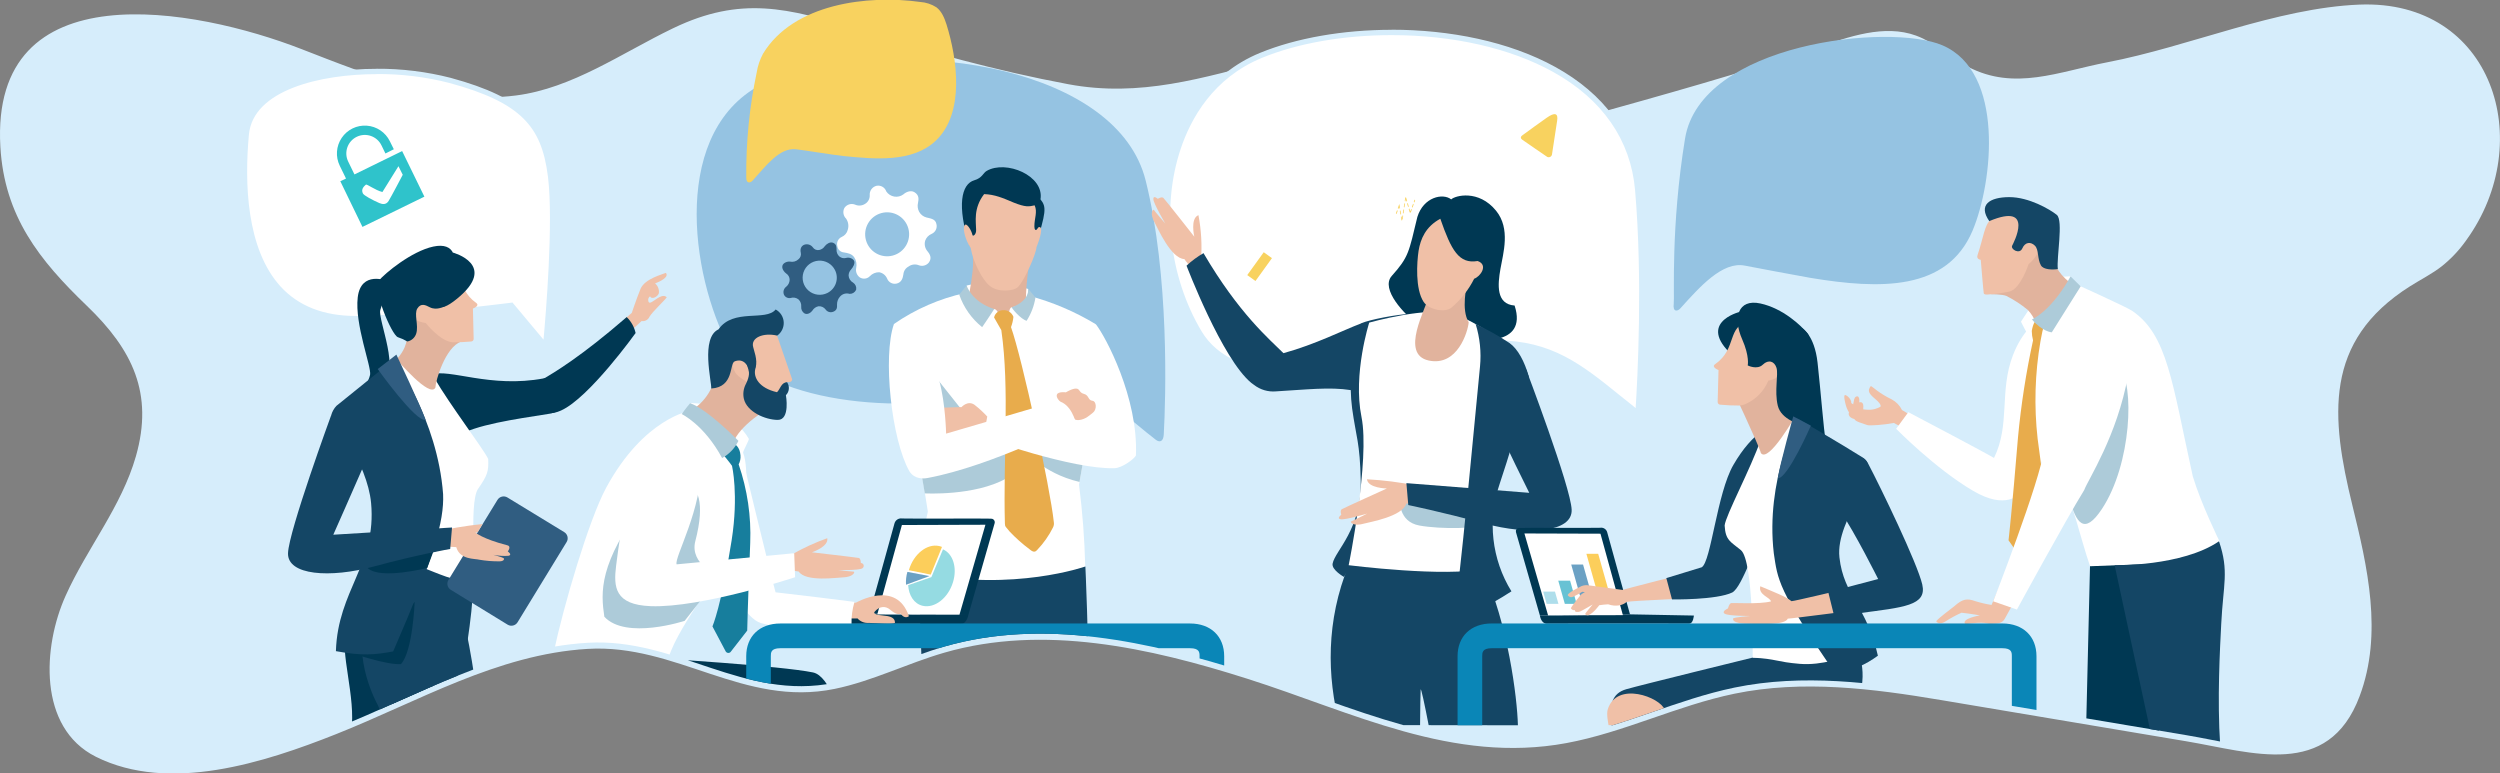 <svg id="e6wdEQ275vI1" xmlns="http://www.w3.org/2000/svg" xmlns:xlink="http://www.w3.org/1999/xlink" viewBox="0 0 938.05 290.23" shape-rendering="geometricPrecision" text-rendering="geometricPrecision">
<rect x="0" y="0" width="938.05" height="290.23" fill="#808080" stroke="none"/>
<style><![CDATA[
#e6wdEQ275vI8_tr {animation: e6wdEQ275vI8_tr__tr 1200ms linear 1 normal forwards}@keyframes e6wdEQ275vI8_tr__tr { 0% {transform: translate(142.83px,66.135px) rotate(0deg)} 33.333% {transform: translate(142.83px,66.135px) rotate(-10.44deg)} 66.667% {transform: translate(142.83px,66.135px) rotate(15.85deg)} 83.333% {transform: translate(142.83px,66.135px) rotate(-0.324deg)} 100% {transform: translate(142.83px,66.135px) rotate(-0.324deg)}} #e6wdEQ275vI10_tr {animation: e6wdEQ275vI10_tr__tr 1200ms linear 1 normal forwards}@keyframes e6wdEQ275vI10_tr__tr { 0% {transform: translate(307.404px,104.382px) rotate(0deg)} 83.333% {transform: translate(307.404px,104.382px) rotate(-271.425deg)} 100% {transform: translate(307.404px,104.382px) rotate(-271.425deg)}} #e6wdEQ275vI11_tr {animation: e6wdEQ275vI11_tr__tr 1200ms linear 1 normal forwards}@keyframes e6wdEQ275vI11_tr__tr { 0% {transform: translate(332.78px,88.068px) rotate(2.081deg)} 83.333% {transform: translate(332.78px,88.068px) rotate(-269.726deg)} 100% {transform: translate(332.78px,88.068px) rotate(-269.726deg)}} #e6wdEQ275vI14_ts {animation: e6wdEQ275vI14_ts__ts 1200ms linear 1 normal forwards}@keyframes e6wdEQ275vI14_ts__ts { 0% {transform: translate(527.385px,78.387px) scale(0.072,0.14)} 75% {transform: translate(527.385px,78.387px) scale(1.003,0.994)} 100% {transform: translate(527.385px,78.387px) scale(1.003,0.994)}} #e6wdEQ275vI16 {animation: e6wdEQ275vI16_c_o 1200ms linear 1 normal forwards}@keyframes e6wdEQ275vI16_c_o { 0% {opacity: 0} 58.333% {opacity: 0} 83.333% {opacity: 1} 100% {opacity: 1}} #e6wdEQ275vI17 {animation: e6wdEQ275vI17_c_o 1200ms linear 1 normal forwards}@keyframes e6wdEQ275vI17_c_o { 0% {opacity: 0} 25% {opacity: 0} 58.333% {opacity: 1} 100% {opacity: 1}} #e6wdEQ275vI18 {animation: e6wdEQ275vI18_c_o 1200ms linear 1 normal forwards}@keyframes e6wdEQ275vI18_c_o { 0% {opacity: 0} 25% {opacity: 1} 100% {opacity: 1}} #e6wdEQ275vI22 {animation: e6wdEQ275vI22_c_o 1200ms linear 1 normal forwards}@keyframes e6wdEQ275vI22_c_o { 0% {opacity: 0} 33.333% {opacity: 1} 100% {opacity: 1}} #e6wdEQ275vI24 {animation: e6wdEQ275vI24_c_o 1200ms linear 1 normal forwards}@keyframes e6wdEQ275vI24_c_o { 0% {opacity: 0} 41.667% {opacity: 1} 100% {opacity: 1}} #e6wdEQ275vI34_tr {animation: e6wdEQ275vI34_tr__tr 1200ms linear 1 normal forwards}@keyframes e6wdEQ275vI34_tr__tr { 0% {transform: translate(481.247px,147.523px) rotate(0deg)} 41.667% {transform: translate(481.247px,147.523px) rotate(-2.116deg)} 100% {transform: translate(481.247px,147.523px) rotate(-2.116deg)}} #e6wdEQ275vI35_tr {animation: e6wdEQ275vI35_tr__tr 1200ms linear 1 normal forwards}@keyframes e6wdEQ275vI35_tr__tr { 0% {transform: translate(441.501px,89.748px) rotate(0.156deg)} 33.333% {transform: translate(441.501px,89.748px) rotate(-5.899deg)} 58.333% {transform: translate(441.501px,89.748px) rotate(5.426deg)} 100% {transform: translate(441.501px,89.748px) rotate(5.426deg)}} #e6wdEQ275vI66_tr {animation: e6wdEQ275vI66_tr__tr 1200ms linear 1 normal forwards}@keyframes e6wdEQ275vI66_tr__tr { 0% {transform: translate(738.648px,156.635px) rotate(-6.25deg)} 50% {transform: translate(738.648px,156.635px) rotate(-6.25deg)} 75% {transform: translate(738.648px,156.635px) rotate(-2.112deg)} 100% {transform: translate(738.648px,156.635px) rotate(-2.112deg)}} #e6wdEQ275vI100_tr {animation: e6wdEQ275vI100_tr__tr 1200ms linear 1 normal forwards}@keyframes e6wdEQ275vI100_tr__tr { 0% {transform: translate(205.883px,135.49px) rotate(-1.422deg)} 41.667% {transform: translate(205.883px,135.49px) rotate(-8.703deg)} 75% {transform: translate(205.883px,135.49px) rotate(-5.081deg)} 100% {transform: translate(205.883px,135.49px) rotate(-5.081deg)}} #e6wdEQ275vI122_tr {animation: e6wdEQ275vI122_tr__tr 1200ms linear 1 normal forwards}@keyframes e6wdEQ275vI122_tr__tr { 0% {transform: translate(630.649px,197.508px) rotate(0deg)} 33.333% {transform: translate(630.649px,197.508px) rotate(9.46deg)} 75% {transform: translate(630.649px,197.508px) rotate(-0.507deg)} 100% {transform: translate(630.649px,197.508px) rotate(-0.507deg)}}
]]></style>
<g><g><g><path d="M252.25,10.75c-19.11,9.25-37.56,22.37-58.6,25.07-28.12,3.61-55.3-7.61-80.6-17.43C73.48,3,-3.74,-11.58,0.14,55.11c1.52,26,14.53,42.41,32.43,59.61C49.76,131.23,57.7,147.66,51,171.18c-5.44,19-18.31,34.43-26.33,52.25C16,242.57,14.18,273,35.94,283.93c27.56,13.82,63.45,2.14,90.12-8.45c30.8-12.22,60.6-30,94.41-32c33.39-2,58.57,22,92.74,15c14.17-2.93,27.27-9.59,41.17-13.6c37.08-10.7,76.86-1.89,113.64,9.8c39.37,12.5,77.1,32.05,119.74,24.14c21.57-4,41.42-14.05,63.06-18.53c25.52-5.28,52-1.9,77.33,2.36l92.22,15.5c24.47,4.1,53.27,14.4,65-16.91c8.82-23.48,2.9-48.73-2.72-71.67-8.1-33.05-10.88-61.57,21.59-82.12c4-2.54,8.28-4.66,12-7.57c3.499-2.804,6.583-6.09,9.16-9.76c26.75-36.92,9.9-90.37-40.09-88.39C854.07,3,821.37,17.5,790.66,23.38c-18.14,3.47-34.71,10.85-52.23,1.68-6.74-3.53-12.37-9.11-19.52-11.71-11.83-4.3-25.12.33-37.3,4.65-28.83,9.61-57.74,17.68-87,25.83-26.11,7.26-54.35-10.3-79.21-19.49-5.44-2-11-4-16.73-4.6-7.15-.7-14.3.87-21.24,2.68-26,6.78-49.62,14.25-76.67,9.16-26.73-5-53.2-12.26-79.11-20.5s-43.78-12.63-68.92-.56Z" fill="#d6edfb" fill-rule="evenodd"/><path d="M204.64,129.58c-.265-.112-.493-.296-.66-.53-.74-.9-12.1-14.47-12.1-14.47l-.55.07c-.31,0-31.53,4.14-56,4.9h-1.9c-12.25,0-22-3.83-28.84-11.38C91.44,93.81,90.7,68.84,92.39,50.42c1.6-17.45,27.37-23.64,49-23.64c9.287-.055,18.543,1.084,27.54,3.39c26,7.09,35.2,15.85,37.71,36c2.26,18.19-1.11,55.61-1.81,62.92-.002.181-.07.355-.19.49Z" fill="#fff"/><path d="M141.35,25.78v2c9.199-.058,18.368,1.068,27.28,3.35c13.69,3.73,22.27,7.86,27.81,13.38c5.16,5.15,7.91,11.67,9.17,21.82c2.12,17.06-.86,52.26-1.67,61.11L193,114.36l-.71-.85-1.09.15c-.31,0-31.48,4.13-55.91,4.89h-1.87c-12,0-21.42-3.72-28.1-11-12.89-14.12-13.6-38.8-11.93-57c1.53-16.77,26.79-22.73,48-22.73v-2m0,0c-24,0-48.36,7.13-50,24.55-2.22,24.26-1.11,70.25,42,70.25h1.93c24.82-.77,56.12-4.91,56.12-4.91l11.75,14c.325.495.852.821,1.44.89.61,0,1.05-.56,1.13-1.35.87-9.18,4-45.44,1.8-63.14-2.44-19.69-10.72-29.34-38.43-36.89-9.085-2.329-18.432-3.479-27.81-3.42Z" fill="#d6edfb"/><g id="e6wdEQ275vI8_tr" transform="translate(142.83,66.135) rotate(0)"><path d="M133,65.45l-2.35-4.83c-1.682-3.446-.251-7.603,3.195-9.285s7.603-.251,9.285,3.195l1.49,3.06L147.77,56l-1.49-3c-1.64-3.358-4.947-5.587-8.675-5.846s-7.312,1.491-9.4,4.59-2.365,7.077-.725,10.436L129.83,67l-2.14,1L136,85.14l23.24-11.35-8.35-17.1Zm16.51-3.09l1.61,3.22c0,0-4.4,8.4-5.32,9.85s-2.29,1.27-3.49.75c-2.47-1.07-5.76-2.82-6.14-3.59-.8-1.64.42-2.68,1.11-3.3.39-.34,3.45,2.07,6.21,2.76Z" transform="translate(-142.83,-66.135)" fill="#2fc3cb"/></g><path d="M433.66,165c1.55,1.19,2.83.6,3-1.85.79-14,2.15-59.73-6.79-95.44-10.51-42-85.92-54.17-135.72-39.42-40.79,12.07-37.1,65.69-23,97.05c11.31,25.1,63.65,30.43,96.16,23c41.81-9.52,46.98,1.72,66.35,16.66Z" fill="#95c3e2"/><g id="e6wdEQ275vI10_tr" transform="translate(307.404,104.382) rotate(0)"><path d="M314.09,114.26c-.02-1.111.393-2.187,1.15-3c.873-1.005,2.259-1.398,3.53-1c1.018.062,1.971-.499,2.41-1.42l.1-.2c.154-1.021-.303-2.038-1.17-2.6-.979-.53-1.614-1.529-1.68-2.64.005-.859.342-1.683.94-2.3.66-.71,1.73-2.4,1-3.44-.719-.849-1.876-1.188-2.94-.86-.894.224-1.841-.008-2.53-.62-.661-.633-1.024-1.515-1-2.43c0-1,.05-2.14-1.34-2.68-1.14-.43-2.47.52-3.06,1.3-.48.739-1.237,1.254-2.1,1.43-.932.192-1.886-.209-2.4-1.01-.762-1.023-2.116-1.405-3.3-.93-.93.42-1.58,1.4-1.2,3c.189.888-.136,1.807-.84,2.38-.848.832-2.06,1.178-3.22.92-.9-.14-2.54.38-2.85,1.55s.74,2.43,1.39,2.88c.837.523,1.341,1.444,1.33,2.43-.042.999-.512,1.932-1.29,2.56-.939.686-1.286,1.926-.84,3c.448.923,1.463,1.429,2.47,1.23c1.029-.338,2.158-.13,3,.55.729.703,1.098,1.701,1,2.71-.103,1.024.391,2.016,1.27,2.55c1.21.61,2.48-.46,2.93-1.09.503-.845,1.344-1.435,2.31-1.62c1.019-.075,2.006.373,2.62,1.19.643.941,1.859,1.301,2.91.86c1.4-.56,1.46-1.58,1.4-2.7Zm-3.62-4.33c-2.317,1.165-5.107.819-7.07-.876s-2.71-4.406-1.895-6.867s3.034-4.189,5.621-4.377s5.031,1.202,6.194,3.52c.764,1.518.893,3.278.359,4.891s-1.689,2.948-3.209,3.709Z" transform="translate(-307.422,-104.382)" fill="#305d81"/></g><g id="e6wdEQ275vI11_tr" transform="translate(332.78,88.068) rotate(2.081)"><path d="M339.52,102.71c.053-1.246.74-2.378,1.82-3c1.111-.883,2.606-1.111,3.93-.6c1.306.406,2.727-.031,3.58-1.1.67-1,1.18-2.33-.56-4.24-1.015-1.064-1.412-2.575-1.05-4c.367-1.16,1.206-2.111,2.31-2.62c1.418-.671,2.128-2.28,1.67-3.78-.43-2-2.6-2-3.78-2.3-1.181-.248-2.209-.971-2.84-2-.599-1.007-.802-2.201-.57-3.35.18-1.25.47-2.91-1.53-4-1.4-.75-3.14.08-4.07,1-.96.768-2.193,1.109-3.411.944s-2.316-.82-3.039-1.814c-.563-1.485-2.127-2.336-3.68-2-1.605.425-2.659,1.959-2.48,3.61.127,1.37-.541,2.691-1.72,3.4-1.105.732-2.504.856-3.72.33-1.479-.484-3.097.117-3.9,1.45-.623,1.35-.299,2.949.8,3.95.89,1.191,1.178,2.727.78,4.16-.241,1.202-1.034,2.221-2.14,2.75-1.313.621-1.976,2.108-1.56,3.5.208,1.304,1.319,2.273,2.64,2.3c1.27.18,2.85.34,3.84,1.66.84,1.152,1.165,2.6.9,4-.231,1.315.309,2.647,1.39,3.43c1.24.783,2.864.554,3.84-.54.874-.99,2.12-1.573,3.44-1.61c1.342.188,2.497,1.042,3.07,2.27.589,1.36,2.066,2.105,3.51,1.77c1.93-.44,2.37-2.1,2.53-3.57ZM335.3,95.8c-4.355,1.332-8.965-1.116-10.301-5.47s1.109-8.966,5.462-10.305s8.967,1.103,10.309,5.454c1.339,4.36-1.11,8.98-5.47,10.32Z" transform="translate(-332.797,-88.068)" fill="#fff"/></g><path d="M614.31,154.49c-.488-.088-.938-.321-1.29-.67-1.93-1.53-3.78-3-5.59-4.49-14.24-11.52-25.49-20.62-45.95-20.62-4.889.041-9.766.492-14.58,1.35-2.84.49-6.86,1.48-11.53,2.62-12.62,3.09-31.69,7.77-48.79,7.77v0c-18.09,0-30.4-5.28-36.6-15.68-12.26-20.59-15.3-47.1-7.93-69.18c3.89-11.66,12.44-27.15,31.12-34.82c13.5-5.54,30.91-8.59,49-8.59c40.24,0,88.57,15.46,92.33,59.05c2.92,33.91.9,71.3.21,82-.03.77-.24,1.26-.4,1.26Z" transform="translate(0-.343)" fill="#fff"/><path d="M522.18,11.18v2c23,0,44.47,4.89,60.51,13.77c18.55,10.26,29.2,25.6,30.82,44.37c2.92,33.83.9,71.14.22,81.79l-.1-.08c-1.92-1.52-3.79-3-5.59-4.48-14.39-11.64-25.75-20.84-46.57-20.84-4.947.037-9.881.495-14.75,1.37-2.87.49-6.91,1.48-11.59,2.63-12.58,3.08-31.58,7.74-48.57,7.74-17.71,0-29.73-5.11-35.74-15.19-12.1-20.35-15.11-46.54-7.82-68.36c3.82-11.45,12.22-26.68,30.55-34.21c13.38-5.49,30.65-8.51,48.64-8.51v-2m0,0c-18.2,0-35.81,3.08-49.41,8.66-38.42,15.77-45,69.68-23.67,105.44c7.34,12.32,21.73,16.17,37.46,16.17c23.5,0,50-8.59,60.5-10.4c4.756-.859,9.577-1.307,14.41-1.34c22.71,0,34,11.54,50.92,24.89.527.49,1.196.802,1.91.89.81,0,1.32-.73,1.42-2.25.76-11.78,2.69-48.42-.22-82.09-3.67-42.58-50.12-60-93.32-60Z" fill="#d6edfb"/><g id="e6wdEQ275vI14_ts" transform="translate(527.385,78.387) scale(0.072,0.14)"><path d="M506.51,110L503,100l3.59-1.25l2.16,6.2L511.49,96l3.64,1.11-3.08,10.12-2.74-.84.8,2.29-3.6,1.25Zm-26.3-17.25l-3.09-2.23l6.19-8.57l3.09,2.22-6.19,8.58ZM500.93,94l-3.49-10l3.6-1.26l3.48,10L500.93,94ZM517,91.08L513.34,90l3.08-10.12L520.06,81L517,91.08Zm36.88-1.69l-3.11-2.2l6.12-8.63l3.1,2.2-6.11,8.63ZM490.11,79L487,76.77l6.18-8.58l3.09,2.22L490.11,79Zm59.37,9.51l-5.35-9.13l3.29-1.92l5.34,9.13-3.28,1.92ZM495.35,78l-2.3-6.59-1.52-1.09L495,65.5l3.93,11.26L495.35,78Zm26.56-3.13l-3.64-1.1l3.08-10.12L525,64.77l-3.08,10.11Zm41.74.7l-3.11-2.2l6.12-8.63l3.1,2.2-6.11,8.63Zm-22.72-1.69l-5.35-9.13l3.28-1.92L544.21,72l-3.28,1.92Zm32.5-12.12l-3.1-2.2l4.22-5.94l3.1,2.2-4.22,5.94Zm-46.59-3.08l-3.64-1.1l3.08-10.12l3.64,1.1-3.08,10.12Zm5.53.6L527,50.16l3.28-1.92l5.35,9.13-3.29,1.92Z" transform="translate(-527.385,-78.73)" fill="#f8d25f"/></g><path d="M556.07,87.89c.004,1.887-1.13,3.59-2.872,4.313s-3.749.326-5.083-1.008-1.732-3.341-1.008-5.083s2.427-2.876,4.313-2.872c2.566.005,4.644,2.084,4.65,4.65Z" fill="#f8d25f"/><path id="e6wdEQ275vI16" d="M532.66,48.86c0,1.885-1.135,3.584-2.877,4.305s-3.746.323-5.078-1.01-1.731-3.337-1.01-5.078s2.42-2.877,4.305-2.877c2.574,0,4.66,2.086,4.66,4.66Z" opacity="0" fill="#f8d25f"/><path id="e6wdEQ275vI17" d="M513.56,107.81c.004,1.887-1.13,3.59-2.872,4.313s-3.749.326-5.083-1.008-1.732-3.341-1.008-5.083s2.427-2.876,4.313-2.872c2.566.005,4.644,2.084,4.65,4.65Z" opacity="0" fill="#f8d25f"/><path id="e6wdEQ275vI18" d="M498.93,69.34c-0,1.886-1.136,3.586-2.879,4.306s-3.748.32-5.08-1.015-1.728-3.341-1.004-5.082s2.427-2.874,4.312-2.87c1.235-0,2.419.491,3.292,1.365s1.361,2.06,1.358,3.295Z" opacity="0" fill="#f8d25f"/><path d="M571.19,50.8c-.85.62-.55,1.25,0,1.63s8.91,6.18,9.39,6.46c.381.173.823.146,1.179-.073s.582-.6.601-1.017c.54-3.56,1.62-10.68,1.91-12.48.46-2.83-.84-3.29-3.9-1.14-2.26,1.56-6.87,4.93-9.18,6.62Z" fill="#f8d25f"/><polygon points="471.08,105.44 467.99,103.22 474.18,94.64 477.26,96.86 471.08,105.44 471.08,105.44" fill="#f8d25f"/><path d="M654.74,99.68c-8.41-1.74-17,8-24.21,16-1,1.15-2.94,1.6-2.51-1.74.35-2.66-1.18-28.78,4.24-61.94c5.87-35.93,76.86-43.46,96.58-35c23.4,10,19,51.29,11.3,69.56-9.57,22.62-34.62,22.07-60.9,17.69-4.92-.9-20.84-3.81-24.5-4.57Z" fill="#95c3e2"/><path id="e6wdEQ275vI22" d="M712.51,53.68c-3.167-11.195-14.34-18.135-25.779-16.012s-19.378,12.609-18.317,24.195s10.772,20.456,22.406,20.467c2.076-.003,4.141-.289,6.14-.85c11.957-3.4,18.911-15.832,15.55-27.8Zm-3.6-.69l-6.77,1.91c-.845-2.521-2.008-4.923-3.46-7.15c1.255-1.096,2.403-2.308,3.43-3.62c3.09,2.223,5.455,5.309,6.8,8.87ZM684.82,74.6c1.327,1.655,2.836,3.154,4.5,4.47-2.38-.184-4.704-.815-6.85-1.86.719-.926,1.504-1.798,2.35-2.61ZM681,54.33c.42,0,.84,0,1.27,0c1.735-.003,3.463-.207,5.15-.61l1.39,4.9-7.14,2c-.451-2.066-.675-4.175-.67-6.29Zm15.74-9.18c-1.399-1.722-2.989-3.279-4.74-4.64c2.556.17,5.051.85,7.34,2-.786.943-1.642,1.825-2.56,2.64Zm-7.14,4.56l-2.41-8.52c2.682,1.553,5.055,3.587,7,6-1.419,1.005-2.945,1.85-4.55,2.52Zm6.51,0c1.206,1.877,2.182,3.891,2.91,6l-7.14,2-1.4-5c2.002-.751,3.906-1.741,5.67-2.95Zm-9.56.92c-1.748.394-3.542.542-5.33.44.394-3.174,1.377-6.247,2.9-9.06Zm3.13,11l1.4,5c-2.04.8-3.964,1.869-5.72,3.18-1.18-1.924-2.133-3.977-2.84-6.12ZM692,69.79l2.51,8.89c-2.816-1.539-5.287-3.639-7.26-6.17c1.462-1.104,3.058-2.018,4.75-2.72Zm3.06-.93c1.812-.373,3.672-.454,5.51-.24-.356,3.237-1.377,6.366-3,9.19Zm-.87-3.08l-1.39-4.92l7.15-2c.516,2.152.784,4.357.8,6.57-2.195-.234-4.413-.116-6.57.35ZM679.73,44c-.82,2.166-1.38,4.422-1.67,6.72-1.237-.261-2.445-.639-3.61-1.13c1.372-2.195,3.167-4.095,5.28-5.59ZM673,52.42c1.555.683,3.182,1.19,4.85,1.51-.041,2.56.228,5.115.8,7.61l-6.77,1.92c-.72-3.71-.331-7.55,1.12-11.04Zm-.26,14.12l6.76-1.91c.824,2.591,1.973,5.068,3.42,7.37-1.178,1.109-2.258,2.317-3.23,3.61-3.183-2.254-5.612-5.415-6.97-9.07Zm29.49,8.88c.732-2.003,1.232-4.083,1.49-6.2c1.126.309,2.223.713,3.28,1.21-1.279,1.941-2.903,3.632-4.79,4.99Zm6.29-7.8c-1.467-.704-3.006-1.247-4.59-1.62.037-2.694-.266-5.382-.9-8l6.76-1.91c.761,3.885.311,7.91-1.29,11.53Z" opacity="0" fill="#fff"/><path d="M298.67,56.1c-6.1-.61-11.08,6.1-16.22,11.79-.75.82-2.34,1.29-2.36-1.11-.128-13.249,1.183-26.474,3.91-39.44.391-2.477,1.195-4.87,2.38-7.08c11.39-18.8,39.28-22.17,59-19.42c2.156.149,4.239.837,6.06,2c2,1.53,3,4,3.79,6.44c4,12.85,6.94,33.08-3.95,43.54-8.83,8.48-23.48,6.93-34.59,5.84-3.54-.34-15.25-2.28-18.02-2.56Z" transform="translate(-.082-.103)" fill="#f8d25f"/><g id="e6wdEQ275vI24" transform="translate(0-2.636)" opacity="0"><path d="M329.18,34.15c-.008.415.15.817.439,1.115s.685.469,1.101.475v0c.414.008.814-.149,1.112-.436s.47-.681.478-1.094l.14-7.4c.011-.415-.145-.818-.432-1.118s-.682-.474-1.098-.482v0c-.416-.008-.819.15-1.119.439s-.473.685-.481,1.101Z" fill="#fff"/><path d="M323.42,34c-.019.429.139.847.438,1.156s.712.48,1.142.474v0c.415.011.818-.145,1.118-.432s.474-.682.482-1.098l.14-7.4c.011-.415-.145-.818-.432-1.118s-.682-.474-1.098-.482v0c-.416-.008-.819.15-1.119.439s-.473.685-.481,1.101Z" transform="translate(-.27 0)" fill="#fff"/><path d="M317.59,33.93c-.008.414.149.814.436,1.112s.681.47,1.094.478v0c.415.011.818-.145,1.118-.432s.474-.682.482-1.098l.14-7.41c.011-.858-.672-1.564-1.53-1.58v0c-.415-.011-.818.145-1.118.432s-.474.682-.482,1.098Z" transform="translate(-.27 0)" fill="#fff"/><path d="M312,33.82c-.008.415.15.817.439,1.115s.685.469,1.101.475v0c.414.008.814-.149,1.112-.436s.47-.681.478-1.094l.14-7.4c.011-.415-.145-.818-.432-1.118s-.682-.474-1.098-.482v0c-.416-.008-.819.15-1.119.439s-.473.685-.481,1.101Z" fill="#fff"/><rect width="3.91" height="24.4" rx="0" ry="0" transform="matrix(.019-1 1 0.019 309.917 40.479)" fill="#fff"/><polygon points="314.22,20.03 322.55,16.25 331.23,20.36 334.99,20.43 334.92,24.34 310.52,23.87 310.6,19.96 314.22,20.03" transform="translate(-.27 0)" fill="#fff"/></g><g transform="translate(0-2.294)" clip-path="url(#e6wdEQ275vI138)"><g><path d="M544.52,77.11c1.42-1.42,10.27-3.82,16.84,4.26c5.49,6.76,2.67,15.88,1.62,21.91-1,5.76-1.7,13.14,5.33,13.66c5.22,16-15.59,12.64-15.59,12.64s-14-1-21.58-6.33c-3.67-2.6-13.4-12.43-8.91-17.44c6.35-7.09,6.38-8.77,9.6-22.14c2.32-7.43,9.55-9.03,12.69-6.56Z" fill="#003853"/><g id="e6wdEQ275vI34_tr" transform="translate(481.247,147.523) rotate(0)"><g transform="translate(-481.247,-147.523)"><g id="e6wdEQ275vI35_tr" transform="translate(441.501,89.748) rotate(0.156)"><g transform="translate(-441.501,-89.748)"><path d="M450.66,100.07c.425-5.709.089-11.45-1-17.07-3.17,1.24-1.53,8.08-1.53,8.08s-11-13.92-11.64-14.51-2.09.35-2.09.35-1.73-1.53-1.67.13s4.52,9.16,4.52,9.16-4-4.6-4.29-5.1-1.89,1.08.48,5.11c.9,1.53,5.94,13.13,11,13.28.21.49,3,3.72,3,3.72Z" fill="#f0c0a7"/></g></g><path d="M451.58,97.28c13.27,22.68,24.78,32.32,30,37.53c11.89-3.25,22.56-8.69,29-11.11.09-.068.187-.125.29-.17c3.37-1.34,12.49-3.18,19.46-3.63-.8,1.34-10,10.5-13.27,22.92-.24,1.45-.52,2.83-.84,4.08-.568,3.857-.395,7.788.51,11.58c5.36,22.26-6.06,50.21-9.66,55.78-1.61,2.5-2.78,4.51-2.78,4.51s-4.73-2.64-4.27-5c.95-4.93,10.91-12.74,10.55-31.18-.28-14.22-1.76-16.39-3.23-27.09-.292-2.266-.462-4.546-.51-6.83-7.83-1.25-16.81-.18-28,.47-2.975.274-5.942-.595-8.3-2.43-.32-.22-.64-.46-1-.73-11-9-24.32-44-24.32-44c1.932-1.811,4.07-3.388,6.37-4.7Z" fill="#144665"/></g></g><path d="M569.55,274.43c-.26-10.42-3.77-38.26-13.2-58.64-14.87-32.13-39.4-28.15-50.32-1.4-8.51,20.83-8.14,41.72-3.37,60h30.18c.06-6.16.14-12.14.22-13.3s1.57,5.88,3,13.3Z" fill="#144665"/><path d="M566,132c0,0-11.33-8.84-20.6-11.89s-31.64,3.23-31.64,3.23-6.17,19.26-2.91,35.35-4.8,55.68-4.8,55.68s36.64,4.64,51,1.26C559.33,178.31,566,132,566,132Z" fill="#fff"/><path d="M550.41,109.21c0,0-2.26,9.26.68,14-.31,3.56-4.22,16.66-15,14.36-11-2.34-.83-19.79-.24-23.6.421-2.57.989-5.114,1.7-7.62Z" fill="#e1b39d"/><path d="M532.28,96.39c-.66,4.39-1.3,14.29,1.89,19.18c2,3,8.1,4.13,10.44,2.15c3.55-3.001,6.452-6.692,8.53-10.85c2.28-.74,5.47-5.18,1.3-6.64-7,1.2-9.89-4-14-15.86-5.55,2.99-7.44,7.63-8.16,12.02Z" fill="#f0c0a7"/><path d="M532.56,199.48c-7.95-1.46-7.3-9.66-7.3-9.66s33.13,6.54,31.91,8.76-16.66,2.35-24.61.9Z" fill="#adcbd9"/><path d="M531.29,184.46c-6.065-1.224-12.211-2.002-18.39-2.33.43,3.38,7.48,3.45,7.48,3.45s-16.21,7.35-16.93,7.79-.17,2.1-.17,2.1-1.91,1.31-.27,1.66s9.99-2.13,9.99-2.13-5.45,2.77-6,2.93.58,2.1,5.07.77c1.71-.5,14.21-2.58,15.58-7.46.53-.09,4.05-.2,4.05-.2Z" fill="#f0c0a7"/><path d="M567.12,224.18c-7.42-12.026-9.068-26.741-4.49-40.11c7.62-23,10.27-34.63,11-40.51-1.6-5.62-4.08-10.35-7.3-12.6-4.038-2.661-8.262-5.027-12.64-7.08c1.602,5.151,2.16,10.57,1.64,15.94-2.23,23.42-6.44,67.14-7.67,77.23-1.69,14,10.18,12.09,11.66,11.66s7.8-4.53,7.8-4.53Z" fill="#144665"/><path d="M527.71,183.58l46.1,3.63c0,0-9.3-18.59-13.47-28.3s12.11-18.49,12.11-18.49s17,44.72,17.27,53.18-16,9.63-32.74,5.12-28.57-6.92-28.57-6.92Z" fill="#144665"/><path d="M611.61,232.82c0,0-8.34-29.82-8.56-30.82-.312-1.145-1.438-1.87-2.61-1.68-1.68.12-29.89-.06-30.62.08-.352.055-.663.259-.855.559s-.244.669-.145,1.011c.22.71,9,31.33,9,31.33Z" fill="#003853"/><path d="M635.57,233.26l-24-.45-33.77.49c0,0,.42,2.86,2.4,3c3.4,0,52.32-.05,53.54,0c1.64.09,1.83-3.04,1.83-3.04Z" fill="#003853"/><polygon points="600.53,202.55 571.99,202.46 580.87,233.18 608.94,233.11 600.53,202.55" fill="#fff"/><polygon points="583.46,224.28 579.03,224.28 580.33,228.88 584.76,228.88 583.46,224.28" fill="#aedeeb"/><polygon points="589.13,220.17 584.69,220.17 587.15,228.88 591.59,228.88 589.13,220.17" fill="#68c2d4"/><polygon points="593.99,214.11 589.55,214.11 593.72,228.88 598.15,228.88 593.99,214.11" fill="#6ba1c4"/><polygon points="599.67,210.08 595.24,210.08 600.54,228.88 604.98,228.88 599.67,210.08" fill="#fcce5b"/><path d="M335.41,123.87c8.061-5.581,17.134-9.535,26.71-11.64c1-.2.58-2.8.58-2.8c2.758-.698,5.595-1.034,8.44-1c6.77-.13,14.67,2.29,14.67,2.29.036.854.116,1.705.24,2.55c8.835,2.349,17.29,5.945,25.11,10.68c2.4,9-2.09,36.37-6.29,60.2c1.304,10.203,2.081,20.467,2.33,30.75-15.09,7.49-50.68,7.8-61.23,2.53-.309-7.785.42-15.577,2.17-23.17-1.71-12.45-12.73-70.39-12.73-70.39Z" fill="#fff"/><path d="M365.59,69.93c3-.88,3.21-2.68,4.63-3.51c7.24-4.2,21.68,1.75,20.19,10.68c2.4,2.94,2,4.89-1.81,17.51-4.84.62-22.06-.26-24.84-.35-4.76-14.78-3.09-22.91,1.83-24.33Z" fill="#003853"/><path d="M379.65,117.59c1.886-.325,3.68-1.051,5.26-2.13.06-8.36,1.74-16.95,1.79-19.27-1.52,1.26-4.64,11.93-6.73,11-2.036-.801-4.31-.739-6.3.17-1.74.65-6.93-7.12-8.68-9.53.38,3.71-.08,8-1.38,15.14c5.8,6.1,8.11,5.21,9.45,5.28s2.18,3.31,2.18,3.31c.92-.25,1.86-.421,2.81-.51.72-.05.33-3.32,1.6-3.46Z" fill="#e1b39d"/><path d="M388.22,79.34c1.13,2.5-.11,4.82-.1,7.89c0,1.25.41,1.54.84,1.25.52-.49.44-1,1.11-1c1.24.13.35,3.81-1.15,7.53-.12,2.61-4.66,12.85-7,15-1.29,1.46-7.61,2.21-10.62-.55-2.61-2-6.19-8.87-7.08-14.16-2.14-3-3.42-8.35-1.9-8.76.77,0,2.17,2.15,2.59,4c.24.57,1.44-.34,1.35-2c0-2.85-1.15-8,3-13.41c3.95.14,6.93,1.4,11,3.14c4.65,1.86,5.81,1.55,7.96,1.07Z" fill="#f0c0a7"/><path d="M377.71,274.43c.1-1.73,1.06-6.93,1.63-13.58.7,4.12,1.33,8.76,2,13.58h27.32c-.24-36.32-1.41-59.58-1.41-59.58s-26.85,9.47-61.27,2.56c-1.77,14.63-.1,24.12.63,57Z" fill="#144665"/><path d="M379.63,117.59c6.86-2.51,6.18-6.9,6.18-6.9l2.72,3.22c-.493,3.114-1.623,6.093-3.32,8.75-2.21-.6-5.59-4.66-5.58-5.07Z" fill="#adcbd9"/><path d="M362.7,109.43c0,0,1.82,6.12,10.35,8.83-1.59,2.42-3.3,5.07-4.53,6.79-3.963-3.179-6.945-7.416-8.6-12.22Z" fill="#adcbd9"/><path d="M369.34,166.75L349.9,142.27l-4.63,35L347,187.42c0,0,18.66,1.06,30.57-5.6c3.045-1.729,5.414-4.44,6.72-7.69s6.19,5.59,20.76,9c1.22-7.07,2.23-12.6,2.23-12.6L382,164Z" fill="#adcbd9"/><path d="M373,121.41c.352-1.579,1.743-2.709,3.36-2.73c1.71-.123,3.297.895,3.9,2.5-.133,1.321-.439,2.619-.91,3.86c4.15,11.57,14.72,60.28,16.06,73.09.136.712.027,1.449-.31,2.09-1.527,3.071-3.509,5.892-5.88,8.37-.49.48-1.09,1.38-2.85-.16-2.696-2.004-5.212-4.239-7.52-6.68-1.38-1.78-1.79-1.75-1.79-3-.68-24.17,1.84-50.44-1.34-72.57Z" fill="#e8ac4c"/><path d="M370.66,158.83c-1.531-1.687-3.203-3.239-5-4.64-2.54-1.8-4.88.86-4.88.86s-5.32.12-8.06.24c-1,3.71.36,11,.36,11s7.85-.18,14.49-.78c1.486.156,2.962.399,4.42.73Z" fill="#f0c0a7"/><path d="M411.16,123.93c3.66,4.59,16,27.69,15.06,49.26-.42,1.09-5,4.67-8,4.78-15.77.55-49.2-11.4-49.2-11.4l1.42-8l35,1.22-1.25-13.88Z" fill="#fff"/><path d="M397.89,153.09c0,0-1.82-1.59-1.3-2.78s3.34-.8,3.34-.8s2.5-1.53,3.92-1.41s1,1.53,2.89,2s1.48,2.39,3.12,2.56s1.7,3.34.29,4.42c-1.17.88-2.7,2.58-5.39,2.84-.482.032-.966-.036-1.42-.2Z" fill="#f0c0a7"/><path d="M343.08,125.92c-3.2-1.84-6.65-2.27-7.67-2-4.2,12-1,43.22,5.83,55.24c1.93,3,5.25,2.78,6.75,2.5c24.53-4.57,55.66-20.8,55.66-20.8s-1.67-7.32-6.84-8.12C394.26,153.54,355,165,355,165s-.23-11.44-2.57-19.84Z" fill="#fff"/><g id="e6wdEQ275vI66_tr" transform="translate(738.648,156.635) rotate(-6.25)"><g transform="translate(-738.648,-156.635)"><path d="M694,152.13c-.497-1.026-.818-2.128-.95-3.26c0-.09-.59-3.64.29-3.35.64.21,2.19,1.84,1.89,3.23.21.15.49.48.66.56.53-1.66.63-2.36,1.26-2.69c1.29-.68,1.38,1.15,1.09,2.2.53-.06,1.83-.13,1.23,2.48c0,.1,0,.28,0,.31c1.41.22,3.3,1,6.51-.3.46-.66-.67-2.05-1.38-2.81-2.31-2.44-3.09-3.55-1.37-5.3.69.37,2.79,3.09,7.26,5.85c1.559,1.069,2.741,2.601,3.38,4.38c2.1,1.79,12.11,8.74,12.7,9.07-.23.75-4,3.48-4.53,5.05-2.12-1.57-7.73-7.15-11.76-9.64-3.4.32-9.33.12-10-.3-1.61-.8-4.32-1.78-4.52-2.74-2.76-1.07-1.76-2.74-1.76-2.74Z" fill="#f0c0a7"/><path d="M780,122c0,0-13.92-1.17-22.52,15.54-6.62,12.85-3.76,25.77-11.25,37.52-4.2-3.13-30.09-20.57-30.09-20.57l-5.22,5.69c0,0,13,16.53,26.23,26.34c11.2,8.26,16.82,3.93,20.09.79s27.2-39.38,27.2-39.38Z" fill="#fff"/></g></g><path d="M755.69,228.19c0,0-1.63,3-3.45,6.27-1,1.8-2.65,1.78-5.25,1.92-1.43.07-1.89-1.14-9.53.16-1.92-2.11,5.43-3.34,5.43-3.34s-3.5-.64-6.89-1c-2.158.968-4.237,2.101-6.22,3.39-1.91,1.13-3.1.29-3.27-.22c1.16-1.43,5.79-4.75,6.94-5.75c3-2.62,4.64-2.87,7.72-1.76c1.993.621,4.028,1.095,6.09,1.42l3.06-7.05Z" fill="#f0c0a7"/><path d="M832.85,205.53c0,0-7.06-14.38-10.08-24.54-7.77-35.23-9.47-53.06-22.77-62.08-2.21-1.5-22.82-10.79-22.82-10.79l-.26-2.14-7.7.3c0,0-10.22,15.72-10.92,16.72.74,1.6,2.12,4.06,3.22,6-.4,24.35,1.47,34.27,10.83,51.89c6.31,11.89,7.2,20.09,12.18,34.8c33.92,9.67,48.32-10.16,48.32-10.16Z" fill="#fff"/><path d="M788.64,193.33c-6.65,10-9.65,5.22-12.18-4.11s14.53-53.72,18.8-49.05c5.68,6.21,4.61,36.23-6.62,53.16Z" fill="#adcbd9"/><path d="M782.78,274.43l1.43-59.67L828,213.08c0,0-15.17,37.92-18,63.83Z" fill="#003853"/><path d="M833.06,282c-1.17-17.38-.07-36.48.39-45.6.74-14.9,3-19.67-.84-31-13.85,9.46-39.15,9-39.15,9l13.92,64.71Z" fill="#144665"/><path d="M763.85,123.4c-.647-1.804-1.669-3.451-3-4.83-2.468-2.03-5.15-3.784-8-5.23-1.48-.64-5.7-.65-5.7-.65s-1-22.5,9.08-23.29s14.5,11,14.5,11s1,4.19,5.91,7.85c3.7,2.75-12.79,15.15-12.79,15.15Z" fill="#e1b39d"/><path d="M764,122.34c0,0-1.14,1.06-1.64,4.13.016,1.195.177,2.384.48,3.54-2.615,12.015-4.502,24.177-5.65,36.42-2.31,28.18-3.55,38.59-3.55,38.59l6.71,9.61l10.36-10.35c0,0-2.78-10.86-6.15-37.36-1.376-12.193-1.015-24.519,1.07-36.61s2.43-2.93,4.28-5.08c-1.892-1.114-3.868-2.081-5.91-2.89Z" fill="#e8ac4c"/><path d="M776.9,106l3.81,3.74L769.87,127c0,0-3.59-.26-7.43-4.84c8.3-4.24,14.46-16.16,14.46-16.16Z" fill="#adcbd9"/><path d="M773.28,137.43c-5.38,20.48-5.34,27.63-6.15,33-1.72,12.79-19.24,57.49-19.24,57.49l8.9,3.1c0,0,18.15-33.34,25.25-44.85c1.31-3.71,12.39-20.3,16.44-43c5.05-28.37-17.77-34.03-25.2-5.74Z" fill="#fff"/><path d="M759.2,92c0,0,2-2.64,4.89,1.11s-2.93,8.3-2.93,8.3-3,9.31-7.18,10.28c-2.747.589-5.535.967-8.34,1.13-.44,0-1.16,0-1.29-.45s-1.13-12.59-1.13-12.59-1.76-.15-1.2-1.78c2.2-6.47,2.63-11.64,5.08-13.36c0,0,6-7.74,8.95-4.71s3.15,12.07,3.15,12.07Z" fill="#f0c0a7"/><path d="M755,94.48c-.67,1.32,2.76,3.43,3.82,1s3.18-2.54,4.72-1s.85,4.91,2.26,7.39c.93,1.63,4.29,1.71,6.34,1.39-.56-4.19,2.17-18.29-.4-20.35s-10.44-6.67-17.84-6.65-11.74,2.91-7.48,9c17.34-7.26,8.96,8.48,8.58,9.22Z" fill="#144665"/><path d="M326.23,232.53c0,0,9.16-32.79,9.4-33.85.346-1.257,1.584-2.05,2.87-1.84c1.85.13,32.83-.07,33.64.09.38.066.714.293.917.622s.255.729.143,1.098c-.24.78-9.86,34.42-9.86,34.42Z" fill="#003853"/><path d="M301.94,233l24.3-.49l37.1.54c0,0-.47,3.13-2.63,3.32-3.74.05-55.45,0-56.8,0-1.77.09-1.97-3.37-1.97-3.37Z" fill="#003853"/><polygon points="338.41,199.29 369.75,199.19 360.01,232.94 329.17,232.86 338.41,199.29" fill="#fff"/><path d="M349.48,218.83l4.35-10.41c3.74,1.64,5.42,6.85,3.76,12.3-1.81,6-6.91,9.93-11.39,8.88-3.2-.74-5.21-3.86-5.44-7.74Z" fill="#95dbe2"/><path d="M341.05,216.26v-.09c1.75-6,6.82-10,11.32-9c.371.079.733.196,1.08.35l-4.22,10.38Z" fill="#fcce5b"/><path d="M348.66,218.42v.07l-8.7,3.21c-.115-1.624.058-3.256.51-4.82Z" fill="#6ba1c4"/><path d="M318,228.16l3.13.29c0,0,15.25-8.88,19.9,5.05-.91.77-2.32.37-3.07-1-.71.48-2,.23-3.93-1.42s-4.19-1.22-5.84.74c-.66.78.62,1.22,3.76,1.5c3.43.3,3.87,1.58,3.85,2.7-1.11.65-7.38,0-9.91,0-1.565.106-3.092-.513-4.14-1.68l-6.4.07Z" fill="#f0c0a7"/><path d="M278.15,172.29c0,0,10.53,43.78,12.86,52.25c14.27,1.64,19.56,2.33,29.62,3.6-.82,2.695-1.198,5.504-1.12,8.32s-23.05,2.75-34-.37-28.32-50-28.32-50Z" fill="#fff"/><path d="M315.59,274.43c-.12-3.18-4.09-18.51-10.56-19.83-12-2.46-58.41-5.34-58.41-5.34s-27.49-2.83-36.14-3.83c-.77,3.4-1.18,22.82,3.15,29Z" fill="#003853"/><path d="M250.29,251.43c2.23-12.38,20.36-32.72,26.8-49.67c2.71-7.14,4.12-23.62,1.73-29.61-.15-.39,2.36-4.84,2.16-5.19-4.73-8.54-17.94-13.19-17.94-13.19l-4.07-.28.13,2.91c0,0-17.37,2.59-31.65,28.89-6.49,12-16,44.35-19.74,62-1.08,5.04,42.11,6.77,42.58,4.14Z" fill="#fff"/><path d="M292.55,154.26c-3-.24-13.94,6.81-17,13.13-7.9-4.19-13.17-11.69-14.69-12.08c2.651-1.992,4.768-4.61,6.16-7.62s14.98-33.92,25.53,6.57Z" fill="#e1b39d"/><path d="M226.76,233.71c8.13,8.78,30.13,1.54,30.13,1.54l13-16.56c0,0-11.25-4.63-9-13.32c7.72-29.63-11.84-23.94-18.87-14.71-17.51,22.99-16.6,33.95-15.26,43.05Z" fill="#adcbd9"/><path d="M275.62,168.92c0,0,2,.94,2.23,4.23.106,1.17-.134,2.345-.69,3.38c3.26,9.47,4.732,19.463,4.34,29.47-1,25.55-1.13,32.91-1.13,32.91s-5.71,7.36-6.06,7.79c-.21.375-.61.603-1.04.592s-.818-.258-1.01-.642l-4.93-9.31c0,0,3.32-7.56,7.2-32.32c2.68-17.09.14-27.93.14-27.93s-1.43-2-3.29-4.22c1.628-1.066,3.061-2.402,4.24-3.95Z" fill="#177e9d"/><path d="M277.07,167.72c-1.321,2.731-3.46,4.982-6.12,6.44-6.8-12.58-15.15-16.49-15.15-16.49s1.51-2.19,3.17-4.1c6.81,2.53,18.1,14.15,18.1,14.15Z" fill="#adcbd9"/><path d="M297.41,210.19c4.153-2.356,8.502-4.347,13-5.95.59,3.19-5.76,5.29-5.76,5.29s16.81,1.94,17.58,2.12.77,1.86.77,1.86c.331.038.639.19.87.43.191.252.265.575.202.885s-.257.578-.532.735c-1.37.8-9.2.65-9.2.65s5.45.6,6,.58.08,2.07-4.37,2.18c-1.7,0-13.61,1.8-16.28-2.22-1.332-.173-2.652-.434-3.95-.78Z" fill="#f0c0a7"/><path d="M298,209.87c0,0-40.94,3.86-44.12,4.18-1-2.45,9.87-21.37,9-37.58-.52-10-11.79-17.6-19.62-6.81-7.11,9.81-10.26,30.39-12.08,44.9-1,8-.54,14.67,13,15.18c18.87.72,54.16-10.86,54.16-10.86Z" fill="#fff"/><path d="M296,274.43c0-.73-1.15-9.71-5.81-11.64-11.55-4.78-39.33-13.25-39.33-13.25s-35.71-1.32-43.14-2.32c-.67,3.39-2.85,19,2.26,27.21Z" fill="#144665"/><path d="M292.09,158.33c-2.78-.66-4.53-2.12-7.35-2.85-4-1-3.72-5.88-3.72-5.88l-.33-3.77c0,0-3.81-2.05-4.78-3.73-.39-.68-2.34-3.9.95-4.65c4.86-1.11,2.54-13.1,2.54-13.1l6.61-.85l5.24,3.77l6,17.39c-.03.302-.181.578-.418.767s-.541.273-.842.233c-1.18,0-1,.22-1,.22s-.89,10.81-1,11.35c-.098.403-.356.748-.715.956s-.787.26-1.185.144Z" fill="#f0c0a7"/><path d="M269.6,125.87c5.58-8,17.77-2.88,21.44-7.45c1.764.947,2.91,2.742,3.026,4.741s-.814,3.914-2.456,5.059c-5.12-1.21-10,.72-9,4.31.07.66,1.84,5,.89,7.56-.35,1.31-.74,1.87-2.29,1-.66-1.68-2.21-4.49-5.56-3.21-2,.76-.12,9.68-8.78,10.19.18-2.57-4.07-19.07,2.73-22.2Z" fill="#144665"/><path d="M294.89,150.58c1.303-1.305,1.484-3.357.43-4.87-2.22.06-2.58,2.67-3.78,3.75-6.82-1.58-8.84-5.59-8.17-8.59c1.16-5.23-2.88-9.82-3-10.69-3.25,3.52.32,8.91.65,11.76.22,2-1.23,4.59-1.23,4.59-.842,1.661-1.082,3.562-.68,5.38c1.11,4.9,8,7.92,12.73,7.94s3.05-9.27,3.05-9.27Z" fill="#144665"/><g id="e6wdEQ275vI100_tr" transform="translate(205.883,135.49) rotate(-1.422)"><g transform="translate(-205.883,-135.49)"><path d="M234.56,122.86l2.88-2.39c0,0,1.68-4.66,3.47-8.85c1.68-3.94,8.85-5.41,9.68-5.84c1.32,1.61-2.35,3.25-4.14,3.86c1.035.92,1.539,2.299,1.34,3.67-.36,1.29-2.78,2.53-3.34,1.12-.585.372-.863,1.079-.69,1.75.14.82.63.94,2.25-.18c3.14-2.18,3.94-1.66,4.7-1.09-.48.92-5.55,5.28-6.71,7.25-.532,1.1-1.742,1.701-2.94,1.46l-4.46,3.85Z" fill="#f0c0a7"/><path d="M235.5,122c-17.58,14.47-27.5,20-32.5,22.79s-3.64,16.08,7,11.64s28.69-28.37,28.69-28.37c-.455-2.286-1.563-4.391-3.19-6.06Z" fill="#003853"/><path d="M161.66,141.77c6.67-2.31,21.94,5.78,42.27,2.43c8.65-1.42,13.87,11.72,1.24,13.4s-27.47,3.38-34.56,7.6c-3.99-4.88-12.26-22.28-8.95-23.43Z" fill="#003853"/></g></g><path d="M145.37,221.6l33.39-.35c0,0-3-30.3.61-35.51s4-6.57,3.81-11.25c-1.93-4-14.41-20.32-20.27-30.48s-15.1-6.79-15.1-6.79Z" fill="#fff"/><path d="M131.78,276.67c1.92-12.72-4.56-30.17-1.76-37.74.56-2.17,25.82-16.14,35.2-9.21c4.26,3.15-2.81,30.23-2.81,30.23s-1.55,5.76-3.81,14.48Z" fill="#003853"/><path d="M145.55,266.71c-6.08-12.17-9.76-17.3-8.79-26.78.849-8.8,4.089-17.2,9.37-24.29s17.24,4.2,31.42,5.34c-.11,13-4.11,33.56-4.11,33.56s-14.93,11.08-27.89,12.17Z" fill="#144665"/><path d="M173.09,130.46c-6,2-9.68,14.82-9.71,17.24-2,4.29-14.56-10.61-14.56-10.61s3.37-3.29,3.76-7.28-1.72-19.55-1.72-19.55s27.69,18.42,22.23,20.2Z" fill="#e1b39d"/><path d="M145.23,107.69c0,0-9.8-4-11,6.17s5.22,26.07,4.63,29.09-3.78,5.49,4.09,2.6-1.25-23.32-.26-26.9c.485-2.002,1.501-3.836,2.94-5.31Z" fill="#003853"/><path d="M159.18,116.23c0,0-4.11-3.62-5.83,1.28s6.42,6,6.42,6s5.39,6.91,10.1,7.21c2.29.029,4.58-.065,6.86-.28.522.002.958-.399,1-.92c0-.47-.28-11.46-.28-11.46s2.76-1,1.21-2.12c-8-5.68-4-13.8-12.22-15.35Z" fill="#f0c0a7"/><path d="M169.92,97.06c0,0,17.21,4.58,1.55,17.34s-1.55-17.34-1.55-17.34Z" fill="#003853"/><path d="M166.91,117.17c0,0-3,1.8-5.65.41-1.7-.9-3.34-1.62-4.66.46s.54,6.34-.42,9.39c-.466,1.541-1.749,2.697-3.33,3-1.12-.667-2.31-1.208-3.55-1.61-2.42-.86-9.59-18.27-7.25-21.13s12.42-11.15,20.54-12.88s9.61,4.36,6.39,12-2.07,10.36-2.07,10.36Z" fill="#003853"/><path d="M194.2,235.79c-.787,1.272-2.453,1.669-3.73.89l-21.31-13.06c-.614-.373-1.054-.975-1.223-1.673s-.053-1.435.323-2.047l18.41-30.05c.376-.613.981-1.051,1.681-1.218s1.437-.049,2.049.328l21.31,13c.615.374,1.055.979,1.222,1.68s.048,1.439-.332,2.05Z" fill="#305d81"/><path d="M146.18,276.43l-4.61-9.95c0,0-9.59-17.25-4-31.61c2.25-5.74,26.48-9.26,34.49-7.64c4.21,14.51,6.78,34.65,7,37.3.27,3.72.46,6.94.59,9.9Z" fill="#144665"/><path d="M132.09,247.38c0,0,12.87,4.46,18.35,4.11c4.46-4.8,5.15-23.32,5.15-23.32Z" fill="#003853"/><path d="M124.3,158c.362-1.272,1.02-2.441,1.92-3.41c1.25-1.08,21.59-17.37,21.59-17.37s16.37,22.27,18.45,50.5c.44,10.15-3.5,24-18.73,59-6.75,1.26-11.58,1.74-21.49-.1.69-22.87,15.33-32.7,13.2-55.61C137.87,176.15,124.3,158,124.3,158Z" fill="#144665"/><path d="M148.73,135.35l-7,5.42c0,0,14.34,20.09,17.95,19.06-1.86-5.32-10.95-24.48-10.95-24.48Z" fill="#305d81"/><path d="M160.3,215.4l2.88-7.69c0,0-27,6.09-25.14,7.79c4.71,4.39,22.26-.1,22.26-.1Z" fill="#003853"/><path d="M179.18,202.09h-.82c0,0,2.55,2.37,12,4.81c1.66.42.17,2.3.17,2.3s1.88,1.29.27,1.64c-1.772.127-3.553.026-5.3-.3s3.52.82,3.62,1.38c.05.28-.16,1-1.76,1-2.503.022-5.003-.179-7.47-.6-1.69-.48-7.33.09-8.69-4.73-.52-.08-4-.19-4-.19l.41-6.46c0,0,6.56-1.36,13.45-2Z" fill="#f0c0a7"/><path d="M169.61,200.22l-44.55,2.71c0,0,7.85-17.71,12-27.27s-12.76-17.66-12.76-17.66-15.94,43.51-16.23,51.84s15.72,9.49,32.26,5s28.59-6.56,28.59-6.56Z" fill="#144665"/><path d="M459.34,274.42h-9.24v-25.9c0-1.35,0-3-3.57-3h-153.73c-3.57,0-3.57,1.68-3.57,3v25.9h-9.23v-25.9c0-7.46,5-12.28,12.82-12.28h153.71c7.78,0,12.81,4.82,12.81,12.28v25.9Z" fill="#0a86b7"/><path d="M689,228.47c8.31.49,9.76,3.71,9.76,3.71s-9,13.34-16.72,13.08c-3-4.19-5.33-8.3-5.33-8.3s3.95-8.96,12.29-8.49Z" fill="#003853"/><g id="e6wdEQ275vI122_tr" transform="translate(630.649,197.508) rotate(0)"><g transform="translate(-630.649,-197.508)"><path d="M596.05,221.91c-.899-.131-1.816-.024-2.66.31-.44.22-3.51,1.79-3.83,2.1s-1.57.9-1.24,1.43c.467.621,1.319.805,2,.43c1.166-.532,2.292-1.147,3.37-1.84l1,.12c-.567.304-1.106.659-1.61,1.06-.26.3-3.69,4.65-3.63,5s.92,1,1.5.64c-.26.93,1.17.89,2,.55s4.65-2.6,4.65-2.6-2.78,3.28-2.82,3.52.66.66,1.19.48c1.9-.63,4.08-3.72,4.08-3.72c1.113-.173,2.235-.29,3.36-.35c2.84,1,5.59.41,6.91-.9c2.06-.48,28.83-1.55,28.83-1.55s7.36-11,6.89-12c-14.68,2.9-37.26,9.05-37.26,9.05s-11.92-1.64-12.73-1.73Z" fill="#f0c0a7"/><path d="M650.4,176.74c-6.16,10.64-8.37,36.37-11.89,38.41c0,0-13.27,4.06-13.27,4.06l2.13,8c0,0,16.77.25,22.64-2.62c3.81-2.16,8.6-18,16.86-34.19c15.78-30.96-2.05-38.58-16.47-13.66Z" fill="#144665"/></g></g><path d="M691.71,274.43c11.13-13.52,6-26.19,6-26.19l-40.05.79c0,0-41.91,10.28-47.41,11.86s-6.45,5.88-5.64,13.54Z" fill="#144665"/><path d="M626.39,274.43c-.419-1.981-1.001-3.925-1.74-5.81-1.73-4.76-17.95-10.83-21.37-.23-.59,1.81.15,5.09.28,6Z" fill="#f0c0a7"/><path d="M692.28,248.71c0,0-8.44,3.37-16.91,2.68-8.9-.73-8.68-1.87-17.72-2.33c0,0,.35-36.37-4.43-40.34-3.84-3.19-5.79-3.59-6.1-9.24.31-3.66,9.78-21.31,13.53-32.15s13.23-9.33,13.23-9.33Z" fill="#fff"/><path d="M652.73,119.34c0,0-17.39,4.26-1.1,17.63s1.1-17.63,1.1-17.63Z" fill="#003853"/><path d="M676.05,125.34c0,0,4.76,2.4,5.94,13.07s2.36,25.78,3,28.93.72.42-6.62-4.32c-3.32-2.14-8.93-3.21-10.26-6.28-.915-2.107-1.234-4.425-.92-6.7Z" fill="#003853"/><path d="M648.85,145.81c0,0,11.36,24,11.86,26.47c2.86,4,13.17-14.27,13.17-14.27-2.132-1.367-3.715-3.442-4.47-5.86-1.16-4-2.84-20.88-2.84-20.88Z" fill="#e1b39d"/><path d="M663.07,135.26c0,0,2.74-.92,4.51,4.2s-4.06,5.63-4.06,5.63c-1.551,3.814-4.488,6.901-8.22,8.64-.827.397-1.717.644-2.63.73-2.394.016-4.787-.091-7.17-.32-.552,0-1-.448-1-1c0-.5.32-12,.32-12s-2.87-1.07-1.25-2.21c8.41-5.9,4.2-14.39,12.81-16Z" fill="#f0c0a7"/><path d="M655.78,139.41c0,0,3.51,1.79,5.66-.29s4.38-1.25,5.14,1.2-.84,8.69.47,14.15s8.71,7.1,8.71,7.1-3.71-7.66-1.19-8.54s6.11-22.6,3.68-25.59-9.25-9.44-17.73-11.28-10.35,5.46-6.84,13.4c2.87,6.51,2.1,9.85,2.1,9.85Z" fill="#003853"/><path d="M699,174c-8.19-5.17-24.43-14.6-24.43-14.6s-12.23,23-9,50.53c1.46,9.82,1.47,13.62,22.58,44.4c6.72,0,12-2.75,16.47-6-4.1-18.51-12.82-22.38-14.43-36.9s16.96-32.25,8.81-37.43Z" fill="#144665"/><path d="M672.87,158.52l6.6,3.49c0,0-8.76,20.06-12.41,19.74.81-5.45,5.81-23.23,5.81-23.23Z" fill="#305d81"/><path d="M692.38,223.29c0,0-19.1,4.57-20.17,4.58-2.42-1.89-6.41-3.34-11.71-5.6-.82,3.27,3.69,4.12,4,5.69-4.4,1.13-14.07.48-14.89.62s-1.23,2-1.23,2-2.6,1.11-1.22,2s9.73.84,9.73.84-6.57.45-6.62,1c-.13,1.58,2.87,1.89,7.62,2c1.77,0,11.94.54,12.92-2c.52.11,27-3.35,27-3.35Z" fill="#f0c0a7"/><path d="M686,224.48l18.72-4.92c0,0-8.63-17.32-14.36-25.74s5.94-26.43,10.64-17.5s18.46,37.37,20.28,45.31-7.07,8.54-23.68,10.74c-5.14.68-9.44.82-9.44.82Z" fill="#144665"/><path d="M764.13,274.42h-9.25v-25.9c0-1.36,0-3-3.57-3h-191.58c-3.57,0-3.57,1.68-3.57,3v25.9h-9.25v-25.9c0-7.47,5-12.29,12.82-12.29h191.58c7.79,0,12.82,4.82,12.82,12.29v25.9Z" fill="#0a86b7"/></g><clipPath id="e6wdEQ275vI138"><path d="M252.25,10.75c-19.11,9.25-37.56,22.37-58.6,25.07-28.12,3.61-55.3-7.61-80.6-17.43C73.48,3,-3.74,-11.58,0.14,55.11c1.52,26,14.53,42.41,32.43,59.61C49.76,131.23,57.7,147.66,51,171.18c-5.44,19-18.31,34.43-26.33,52.25C16,242.57,14.18,273,35.94,283.93c27.56,13.82,63.45,2.14,90.12-8.45c30.8-12.22,60.6-30,94.41-32c33.39-2,58.57,22,92.74,15c14.17-2.93,27.27-9.59,41.17-13.6c37.08-10.7,76.86-1.89,113.64,9.8c39.37,12.5,77.1,32.05,119.74,24.14c21.57-4,41.42-14.05,63.06-18.53c25.52-5.28,52-1.9,77.33,2.36l92.22,15.5c24.47,4.1,53.27,14.4,65-16.91c8.82-23.48,2.9-48.73-2.72-71.67-8.1-33.05-10.88-61.57,21.59-82.12c4-2.54,8.28-4.66,12-7.57c3.499-2.804,6.583-6.09,9.16-9.76c26.75-36.92,9.9-90.37-40.09-88.39C854.07,3,821.37,17.5,790.66,23.38c-18.14,3.47-34.71,10.85-52.23,1.68-6.74-3.53-12.37-9.11-19.52-11.71-11.83-4.3-25.12.33-37.3,4.65-28.83,9.61-57.74,17.68-87,25.83-26.11,7.26-54.35-10.3-79.21-19.49-5.44-2-11-4-16.73-4.6-7.15-.7-14.3.87-21.24,2.68-26,6.78-49.62,14.25-76.67,9.16-26.73-5-53.2-12.26-79.11-20.5s-43.78-12.63-68.92-.56Z" clip-rule="evenodd" fill="none"/></clipPath></g></g></g></g></svg>
